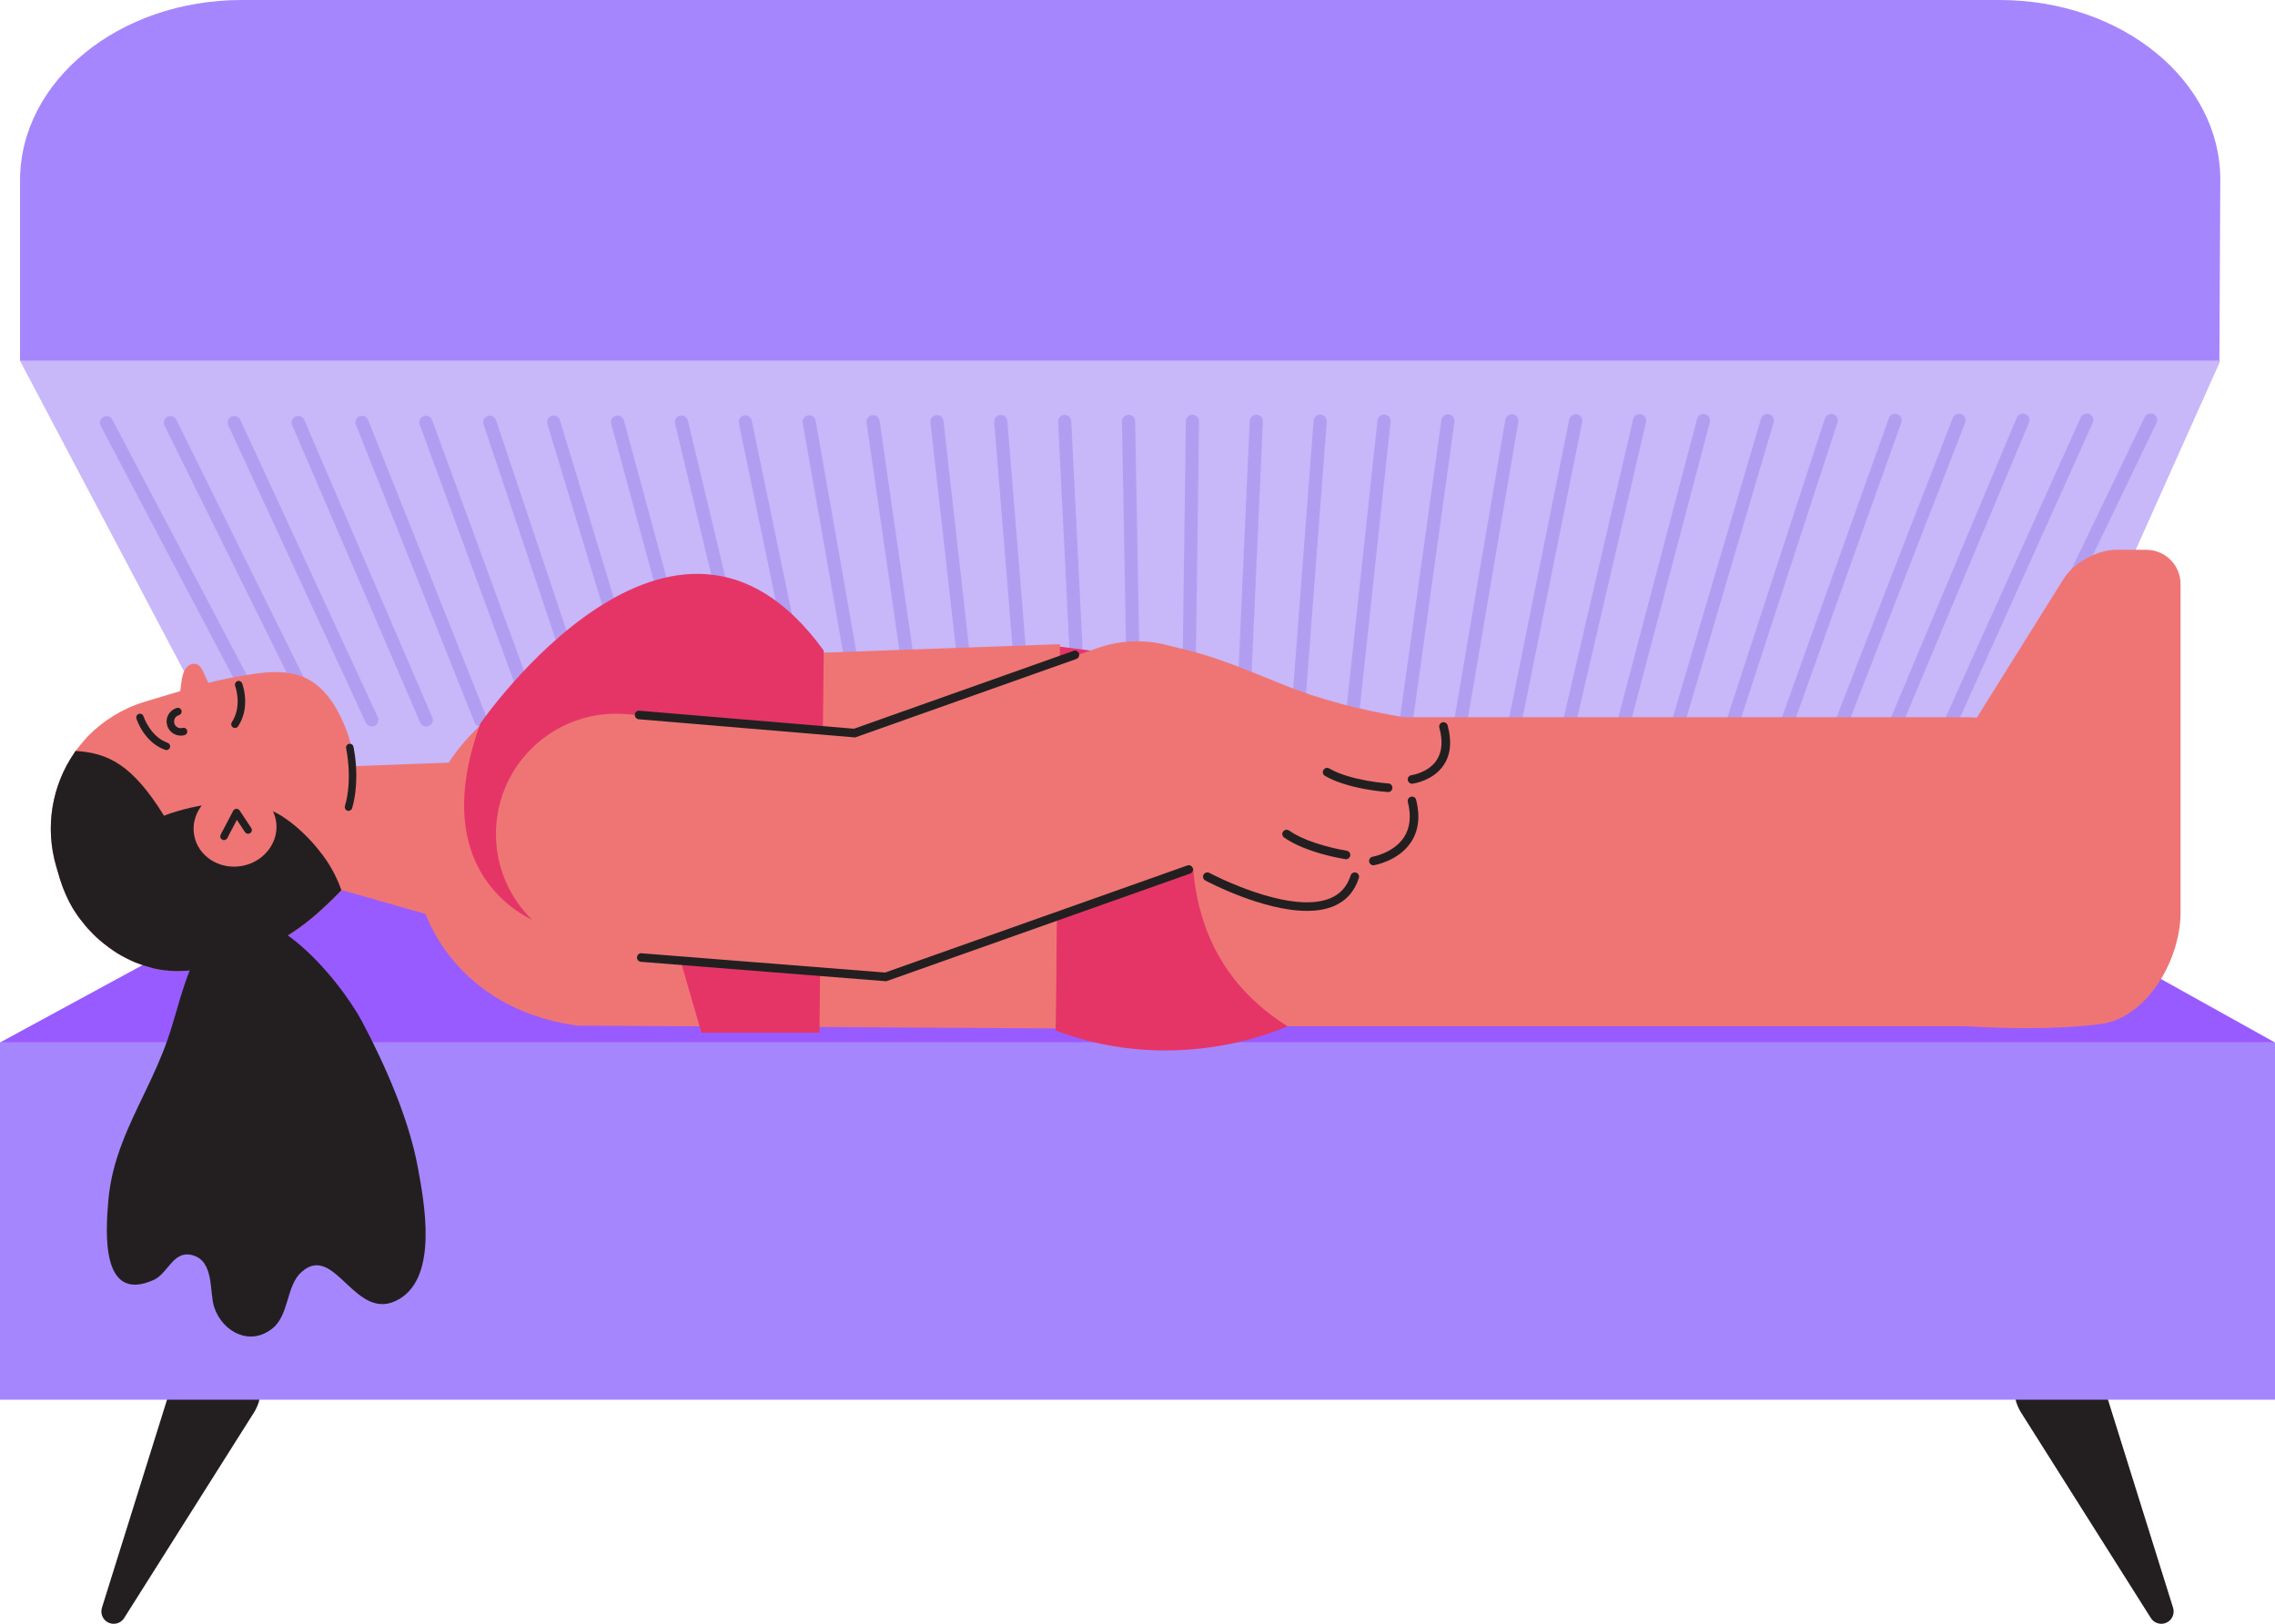 <svg xmlns="http://www.w3.org/2000/svg" width="1080" height="771.03" viewBox="0 0 1080 771.03"><g id="a"/><g id="b"><g id="c"><g id="d"><g><g><path d="M120.53 670.75l-61.6 97.56c-1.73 2.73-5.34 3.54-8.08 1.82-2.29-1.45-3.23-4.24-2.47-6.7l34.45-110.13c3.45-11.03 15.21-17.18 26.25-13.73 11.04 3.45 17.19 15.21 13.74 26.25-.54 1.74-1.35 3.45-2.28 4.93z" fill="#231f20"/><path d="M959.47 670.75l61.61 97.56c1.73 2.73 5.34 3.54 8.07 1.82 2.3-1.45 3.23-4.24 2.47-6.7l-34.45-110.13c-3.45-11.03-15.2-17.18-26.25-13.73-11.04 3.45-17.19 15.21-13.74 26.25.55 1.74 1.35 3.45 2.28 4.93z" fill="#231f20"/><path d="M0 495.01h1080v169.61H0z" fill="#a686fc"/><path d="M0 495.01 140.19 418.86H943.26L1080 495.01H0z" fill="#985bff"/></g><path d="M943.26 418.86 1054.03 171.35H9.51L140.19 418.86 942.83 418.62 943.26 418.86z" fill="#c8b7f9"/><g opacity=".3"><path d="M124.8 344.87c-1.12.0-2.21-.61-2.78-1.68L47.79 202.19c-.81-1.53-.22-3.42 1.31-4.23 1.55-.8 3.43-.22 4.23 1.31l74.23 141.01c.81 1.53.22 3.42-1.31 4.23-.47.25-.97.36-1.46.36z" fill="#8066dd"/><path d="M150.65 344.91c-1.16.0-2.26-.64-2.81-1.75L78.08 202.08c-.77-1.55-.13-3.43 1.42-4.2 1.57-.77 3.43-.13 4.2 1.42l69.76 141.1c.77 1.54.13 3.42-1.42 4.19-.45.22-.92.33-1.39.33z" fill="#8066dd"/><path d="M176.49 344.96c-1.18.0-2.31-.67-2.84-1.82L108.37 201.96c-.73-1.57-.04-3.43 1.53-4.16 1.58-.73 3.43-.04 4.16 1.53l65.28 141.18c.73 1.57.04 3.43-1.53 4.16-.43.19-.87.29-1.32.29z" fill="#8066dd"/><path d="M202.34 344.99c-1.21.0-2.37-.71-2.88-1.9l-60.79-141.25c-.68-1.59.05-3.43 1.64-4.12 1.6-.67 3.44.05 4.12 1.64l60.79 141.25c.68 1.59-.05 3.42-1.64 4.11-.41.18-.82.26-1.24.26z" fill="#8066dd"/><path d="M228.18 345.04c-1.24.0-2.42-.75-2.91-1.98l-56.32-141.33c-.64-1.61.14-3.43 1.75-4.07 1.59-.65 3.43.14 4.07 1.75l56.31 141.34c.64 1.61-.14 3.42-1.75 4.07-.38.15-.77.22-1.16.22z" fill="#8066dd"/><path d="M254.03 345.07c-1.28.0-2.48-.79-2.94-2.06L199.25 201.6c-.6-1.62.24-3.42 1.86-4.02 1.61-.6 3.42.23 4.02 1.86l51.84 141.41c.6 1.62-.24 3.42-1.86 4.02-.35.13-.72.19-1.08.19z" fill="#8066dd"/><path d="M279.88 345.12c-1.31.0-2.53-.83-2.97-2.14l-47.37-141.51c-.55-1.64.34-3.42 1.98-3.96 1.61-.56 3.41.34 3.96 1.98l47.37 141.5c.55 1.64-.34 3.42-1.98 3.96-.33.11-.66.17-.99.17z" fill="#8066dd"/><path d="M305.71 345.15c-1.35.0-2.59-.87-3-2.22l-42.87-141.57c-.5-1.65.43-3.41 2.09-3.91 1.68-.51 3.4.44 3.9 2.09l42.87 141.57c.5 1.66-.43 3.41-2.09 3.91-.3.09-.61.13-.91.13z" fill="#8066dd"/><path d="M331.56 345.2c-1.38.0-2.64-.92-3.02-2.31l-38.4-141.66c-.45-1.67.53-3.39 2.2-3.84 1.67-.45 3.39.54 3.84 2.2l38.4 141.66c.45 1.67-.53 3.39-2.2 3.84-.27.08-.55.11-.82.11z" fill="#8066dd"/><path d="M357.41 345.24c-1.41.0-2.7-.97-3.04-2.4l-33.92-141.74c-.4-1.68.64-3.37 2.32-3.77 1.65-.4 3.37.63 3.77 2.32l33.92 141.74c.4 1.69-.64 3.37-2.32 3.78-.24.06-.49.09-.73.09z" fill="#8066dd"/><path d="M383.25 345.28c-1.45.0-2.75-1.01-3.06-2.5l-29.45-141.83c-.35-1.69.74-3.35 2.43-3.7 1.64-.36 3.35.74 3.7 2.43l29.45 141.83c.35 1.69-.74 3.35-2.43 3.7-.21.04-.43.07-.64.07z" fill="#8066dd"/><path d="M409.1 345.32c-1.49.0-2.81-1.07-3.08-2.59l-24.97-141.89c-.3-1.7.84-3.33 2.54-3.63 1.68-.32 3.32.84 3.63 2.54l24.97 141.9c.3 1.7-.84 3.32-2.54 3.62-.19.04-.37.05-.55.05z" fill="#8066dd"/><path d="M434.94 345.36c-1.53.0-2.87-1.13-3.09-2.68l-20.48-141.99c-.25-1.71.94-3.3 2.65-3.54 1.69-.26 3.3.94 3.54 2.65l20.48 141.98c.25 1.71-.94 3.3-2.65 3.55-.15.03-.3.04-.45.04z" fill="#8066dd"/><path d="M460.79 345.4c-1.57.0-2.93-1.18-3.11-2.78l-16.01-142.07c-.19-1.72 1.04-3.27 2.76-3.46 1.69-.19 3.27 1.04 3.46 2.76l16.01 142.06c.19 1.72-1.04 3.27-2.76 3.47-.12.0-.23.02-.35.02z" fill="#8066dd"/><path d="M486.64 345.43c-1.61.0-2.98-1.24-3.12-2.88l-11.54-142.15c-.14-1.72 1.14-3.23 2.87-3.37 1.77-.12 3.23 1.15 3.37 2.87l11.53 142.14c.14 1.73-1.14 3.24-2.87 3.38-.08.0-.17.0-.26.0z" fill="#8066dd"/><path d="M512.48 345.48c-1.65.0-3.04-1.31-3.12-2.97l-7.05-142.23c-.08-1.73 1.24-3.19 2.97-3.28 1.79.0 3.19 1.24 3.28 2.97l7.05 142.22c.08 1.73-1.24 3.2-2.97 3.28-.05.0-.11.0-.16.0z" fill="#8066dd"/><path d="M538.33 345.51c-1.7.0-3.1-1.37-3.13-3.08l-2.58-142.3c-.03-1.73 1.35-3.15 3.08-3.19h.06c1.7.0 3.1 1.37 3.13 3.08l2.58 142.3c.03 1.73-1.35 3.15-3.08 3.19h-.06z" fill="#8066dd"/><path d="M564.18 345.56h-.04c-1.73-.03-3.11-1.45-3.09-3.18l1.91-142.38c.03-1.72 1.42-3.09 3.13-3.09h.04c1.72.03 3.11 1.45 3.09 3.18l-1.91 142.38c-.03 1.71-1.42 3.09-3.13 3.09z" fill="#8066dd"/><path d="M590.02 345.59s-.1.0-.15.0c-1.73-.07-3.06-1.54-2.99-3.27l6.39-142.46c.08-1.73 1.66-2.96 3.27-2.99 1.73.08 3.06 1.54 2.99 3.27l-6.39 142.46c-.08 1.68-1.46 2.99-3.12 2.99z" fill="#8066dd"/><path d="M615.87 345.64c-.08.0-.16.0-.24.0-1.73-.13-3.01-1.64-2.89-3.36l10.86-142.54c.13-1.72 1.68-2.97 3.36-2.89 1.73.13 3.01 1.64 2.89 3.36l-10.86 142.54c-.13 1.64-1.5 2.89-3.12 2.89z" fill="#8066dd"/><path d="M641.71 345.68c-.11.0-.22.0-.34-.02-1.72-.19-2.96-1.73-2.78-3.45l15.34-142.63c.19-1.73 1.75-2.94 3.45-2.78 1.72.19 2.96 1.73 2.78 3.45l-15.34 142.63c-.18 1.61-1.53 2.8-3.11 2.8z" fill="#8066dd"/><path d="M667.56 345.73c-.15.0-.29.0-.44-.04-1.71-.24-2.91-1.82-2.67-3.53l19.82-142.72c.24-1.71 1.85-2.92 3.53-2.67 1.71.24 2.91 1.82 2.67 3.53l-19.82 142.72c-.22 1.56-1.56 2.7-3.1 2.7z" fill="#8066dd"/><path d="M693.41 345.75c-.18.0-.35-.02-.53-.04-1.7-.29-2.85-1.91-2.56-3.62l24.3-142.78c.29-1.71 1.92-2.84 3.61-2.56 1.7.29 2.85 1.91 2.56 3.61l-24.3 142.79c-.26 1.53-1.59 2.6-3.09 2.6z" fill="#8066dd"/><path d="M719.25 345.8c-.21.0-.41-.02-.62-.06-1.69-.34-2.79-1.99-2.45-3.69l28.78-142.86c.34-1.69 2.03-2.78 3.69-2.45 1.69.34 2.79 1.99 2.45 3.69L722.32 343.3c-.3 1.49-1.61 2.51-3.07 2.51z" fill="#8066dd"/><path d="M745.1 345.84c-.24.0-.48-.03-.71-.08-1.69-.4-2.73-2.08-2.34-3.76l33.25-142.96c.39-1.69 2.1-2.73 3.76-2.34 1.69.39 2.73 2.07 2.34 3.76l-33.25 142.95c-.34 1.45-1.62 2.43-3.04 2.43z" fill="#8066dd"/><path d="M770.94 345.88c-.26.0-.53-.04-.8-.11-1.67-.44-2.67-2.15-2.23-3.83l37.73-143.03c.44-1.67 2.1-2.68 3.83-2.23 1.67.44 2.67 2.15 2.23 3.83l-37.73 143.04c-.37 1.4-1.64 2.33-3.03 2.33z" fill="#8066dd"/><path d="M796.78 345.92c-.29.0-.59-.04-.89-.13-1.66-.49-2.61-2.22-2.12-3.88l42.22-143.12c.49-1.66 2.22-2.58 3.89-2.12 1.66.49 2.61 2.23 2.12 3.89l-42.22 143.11c-.4 1.37-1.65 2.25-3 2.25z" fill="#8066dd"/><path d="M822.63 345.96c-.32.0-.65-.05-.97-.16-1.65-.53-2.54-2.3-2.01-3.94l46.7-143.19c.53-1.65 2.3-2.55 3.95-2.01 1.65.54 2.54 2.3 2.01 3.95l-46.7 143.19c-.43 1.32-1.66 2.16-2.98 2.16z" fill="#8066dd"/><path d="M848.47 346.01c-.35.0-.71-.06-1.05-.19-1.63-.58-2.48-2.37-1.89-4l51.17-143.28c.58-1.63 2.36-2.48 4-1.89 1.63.58 2.48 2.37 1.89 4l-51.17 143.27c-.45 1.28-1.66 2.08-2.95 2.08z" fill="#8066dd"/><path d="M874.32 346.05c-.38.0-.76-.07-1.13-.21-1.61-.63-2.41-2.45-1.79-4.05l55.65-143.37c.63-1.62 2.44-2.39 4.06-1.79 1.61.63 2.41 2.44 1.79 4.06l-55.65 143.36c-.49 1.24-1.67 2-2.92 2z" fill="#8066dd"/><path d="M900.17 346.08c-.41.0-.82-.08-1.21-.25-1.6-.67-2.35-2.5-1.68-4.09l60.13-143.43c.66-1.6 2.52-2.36 4.1-1.68 1.6.67 2.35 2.5 1.68 4.09l-60.13 143.43c-.5 1.2-1.66 1.92-2.89 1.92z" fill="#8066dd"/><path d="M926.01 346.12c-.43.0-.87-.09-1.28-.27-1.58-.71-2.28-2.57-1.57-4.15l64.61-143.51c.71-1.58 2.59-2.27 4.14-1.57 1.58.71 2.28 2.56 1.57 4.14l-64.62 143.52c-.52 1.16-1.66 1.84-2.85 1.84z" fill="#8066dd"/><path d="M951.86 346.17c-.46.0-.92-.1-1.36-.31-1.56-.75-2.21-2.62-1.46-4.18l69.08-143.6c.75-1.56 2.61-2.22 4.18-1.46 1.56.75 2.21 2.62 1.46 4.18l-69.08 143.6c-.54 1.12-1.65 1.77-2.82 1.77z" fill="#8066dd"/></g><path d="M9.51 171.35V85.68C9.51 38.36 56.61.0 114.71.0H949.28c58.1.0 105 38.36 104.75 85.68l-.43 85.67H9.51z" fill="#a686fc"/></g><g><path d="M933.24 487.29H531.22c-40.53.0-73.38-32.84-73.38-73.37s32.85-73.36 73.38-73.36h402.02c40.53.0 73.39 32.83 73.39 73.36s-32.86 73.37-73.39 73.37z" fill="#ef7575"/><path d="M586.75 318.1s-60.14 116.19 24.45 169.18c0 0-50.96 24.46-110.06 2.05l1.01-182.44 84.6 11.21z" fill="#e53567"/><g><g><g><path d="M215.48 437.85 231.98 361.4 157.22 364.2 155 368.98 151.87 404.64 151.02 414.4 150.59 419.35 151.87 419.77 162.07 422.61 162.26 422.72H162.38L163.31 422.93 215.48 437.85z" fill="#ef7575"/><g><g><path d="M93.82 460.36l-1.47-2.44c9.87.0 19.16-2.05 27.39-5.22 1.14-.41 2.28-.9 3.43-1.39 1.39-.65 2.69-1.3 4.09-1.85 10.75-5.31 19.47-12.07 25.43-17.62 3.18-2.87 5.71-5.39 7.34-7.03 1.06-1.06 1.88-1.79 2.36-2.11.17-.34.33-.58.41-.91 7.18-18.43 7.18-38.97 6.03-52.26-.57-7.59-1.54-15.49-4.32-22.65-4.65-12.07-11.9-24.23-25.59-27.01-6.53-1.31-13.3-.73-19.82.34-8.8 1.31-17.86 3.17-26.41 5.79l-24.13 7.25c-10.6 3.27-19.74 9.04-26.99 16.47-2.12 2.37-3.91 4.56-5.71 6.85l-.73 1.14c-10.35 15.17-14.02 34.82-8.38 53.91l1.7 5.76c1.55 4.99 3.67 9.87 6.28 14.21 1.39 2.19 2.86 4.4 4.56 6.36 1.39 1.88 2.94 3.59 4.73 5.38 1.16 1.14 2.29 2.28 3.6 3.34 2.52 2.12 5.21 4.15 8.06 5.95 2.7 1.64 5.56 3.1 8.65 4.4 1.46.57 3.01 1.13 4.58 1.62 1.3.41 2.6.81 3.9 1.15 6.94 1.62 14.02 1.62 21.04.57z" fill="#ef7575"/><path d="M87.57 318.38c.71-1.48 1.99-2.7 3.64-3.09 3.63-.84 5.01 3.14 6.17 5.68 1.24 2.73 2.49 5.46 3.74 8.2.0.0-17.63 8.74-17.63 8.75.27-.15.47-2.21.53-2.5.42-1.96.85-3.89 1.28-5.85.72-3.33.64-7.85 2.28-11.19z" fill="#ef7575"/></g><g><path d="M116.39 333.09c0-4.77-1.34-8.37-1.45-8.64-.35-.9-1.37-1.37-2.28-1.01-.91.34-1.35 1.39-1.03 2.28.05.1 3.49 9.49-1.58 17.21-.52.81-.3 1.91.51 2.44.82.55 1.92.32 2.46-.49 2.63-3.98 3.37-8.22 3.37-11.78z" fill="#231f20"/><path d="M80.77 354.38c0-.73-.46-1.42-1.19-1.67-8.31-2.94-11.42-12.49-11.46-12.58-.29-.94-1.28-1.47-2.21-1.17s-1.44 1.29-1.16 2.23c.15.46 3.64 11.31 13.65 14.86.92.32 1.94-.16 2.26-1.08.08-.19.11-.41.11-.6z" fill="#231f20"/><path d="M88.9 347.35c0-.15-.02-.32-.06-.48-.27-.94-1.24-1.5-2.18-1.24-1.68.48-3.43-.49-3.91-2.16-.22-.8-.11-1.67.28-2.41.41-.73 1.09-1.25 1.89-1.48.95-.27 1.48-1.23 1.24-2.2-.26-.94-1.24-1.48-2.18-1.23-1.73.49-3.16 1.62-4.04 3.17-.88 1.58-1.08 3.39-.58 5.11 1 3.56 4.71 5.62 8.27 4.62.79-.21 1.29-.93 1.29-1.7z" fill="#231f20"/></g><path d="M93.82 460.36c8.88-1.3 17.69-4.24 25.92-7.66 1.14-.41 2.28-.9 3.43-1.39 1.39-.65 2.69-1.3 4.09-1.85 10.75-5.31 19.47-12.07 25.43-17.62 3.18-2.87 5.71-5.39 7.34-7.03.98-1.06 1.72-1.79 2.04-2.11-2.53-7.27-6.2-13.39-10.19-18.35-7.66-9.95-15.98-15.42-15.98-15.42-22.02-16.3-58.04-1.61-58.04-1.61-15.01-24.23-26.42-29.78-42-30.75l-.73 1.14c-10.35 15.17-14.02 34.82-8.38 53.91l1.7 5.76c1.55 4.99 3.67 9.87 6.28 14.21 1.39 2.19 2.86 4.4 4.56 6.36 1.39 1.88 2.94 3.59 4.73 5.38 1.16 1.14 2.29 2.28 3.6 3.34 2.52 2.12 5.21 4.15 8.06 5.95 2.7 1.64 5.56 3.1 8.65 4.4 1.46.57 3.01 1.13 4.58 1.62 1.3.41 2.6.81 3.9 1.15 6.94 1.62 14.02 1.62 21.04.57z" fill="#231f20"/><path d="M114.92 411.16c10.71-1.97 17.89-11.67 16.06-21.66-1.83-9.99-12-16.49-22.72-14.53-10.71 1.96-17.9 11.66-16.07 21.67 1.84 9.99 12.01 16.49 22.72 14.52z" fill="#ef7575"/><path d="M119.59 394.15c0-.34-.11-.69-.31-.98l-5.54-8.36c-.36-.49-.95-.79-1.56-.77-.64.04-1.2.39-1.48.95l-5.94 11.32c-.44.86-.12 1.94.75 2.39.87.46 1.94.11 2.39-.73l4.54-8.67 3.87 5.82c.55.8 1.66 1.03 2.46.47.52-.33.81-.89.81-1.46z" fill="#231f20"/></g></g><path d="M501.14 488.32l2.03-182.44-200.38 7.16c-48.96 1.68-101.43 40.05-101.43 86.25v32.72s13.4 46.65 72.53 54.98l227.25 1.33z" fill="#ef7575"/><path d="M169.16 368.49c0-7.68-1.3-13.56-1.38-13.95-.21-.97-1.17-1.54-2.12-1.32-.94.2-1.54 1.1-1.34 2.11.02.15 3.19 14.58-.58 27.42-.25.96.27 1.92 1.22 2.21.93.26 1.92-.28 2.2-1.21 1.52-5.22 1.99-10.56 1.99-15.25z" fill="#231f20"/></g><path d="M228 343.59s91.72-133.51 163.06-34.65l-2.04 181.4h-56.05l-33.63-116.17s-38.73-28.53-42.13 64.55c0 0-57.07-18.35-29.21-95.13z" fill="#e53567"/><g><path d="M580.89 401.24c14.48-15.03 20.17-37.48 12.8-58.51-10.42-29.77-42.98-45.43-72.74-35l-115.26 40.37-108.44-9.01c-31.42-2.62-59 20.75-61.61 52.16-2.61 31.39 20.74 58.98 52.14 61.59l132.68 11.03 138.23-48.42c8.7-3.05 16.2-8.01 22.2-14.21z" fill="#ef7575"/><path d="M548.4 305.69c20.66 2.74 39.94 10.93 59.08 18.74 20 8.17 38.33 12.59 59.29 16.21 9.13 1.59 25.91 2.51 32.39 10.31 14.79 19.91-30.25 27.47-43.77 23.87 39.55 7.93 2.46 28.78-17.7 30.13 14.24 17.62-21.51 16.69-30.4 16.09-8.42-.54-18.49-.96-26.43-4.09-14.75-5.78-28.55-18.36-41.49-27.49 12.19-16.55 5.74-52.95-18.33-55.39l27.35-28.38z" fill="#ef7575"/><path d="M658.98 376.08h-.12c-.76-.05-18.64-1.22-29.86-7.66-.98-.56-1.31-1.8-.75-2.78.56-.97 1.79-1.32 2.78-.75 10.4 5.97 27.91 7.1 28.08 7.11 1.13.07 1.98 1.04 1.91 2.16-.07 1.09-.96 1.92-2.03 1.92z" fill="#231f20"/><path d="M638.99 407.98c-.1.0-.21.0-.31-.03-.75-.11-18.47-2.85-29.07-10.26-.92-.64-1.15-1.92-.5-2.83.66-.94 1.93-1.14 2.84-.5 9.8 6.86 27.16 9.55 27.34 9.58 1.11.17 1.88 1.2 1.71 2.32-.15 1.01-1.02 1.73-2.01 1.73z" fill="#231f20"/></g></g><path d="M932.23 350.72l47.41-75.86c4.77-7.62 15.94-13.81 24.95-13.81h14.27c9.01.0 16.31 7.29 16.31 16.29v155.94c0 22.51-15.98 50.28-38.33 53.03-14.99 1.84-35.55 2.65-63.59.98v-138.61l-1.01 2.04z" fill="#ef7575"/><path d="M405.95 350.16l-.44-.04-102.27-8.59c-1.12-.1-1.95-1.08-1.86-2.2.09-1.13.98-2.09 2.2-1.86l101.83 8.55 104.2-36.97c1.05-.38 2.22.17 2.6 1.24.38 1.06-.18 2.22-1.24 2.6l-105.03 37.27z" fill="#231f20"/><path d="M420.73 465.93l-.43-.04-116.02-9.19c-1.12-.09-1.96-1.07-1.87-2.19.08-1.13 1.12-2.06 2.19-1.87l115.59 9.15 143.45-50.84c1.06-.38 2.22.18 2.6 1.24.38 1.06-.18 2.22-1.24 2.6l-144.26 51.13z" fill="#231f20"/><path d="M620.43 432.51c-20.93.0-46.92-13.72-48.24-14.43-.99-.53-1.37-1.77-.83-2.76.53-1 1.77-1.36 2.76-.84.37.2 37.84 19.99 57.2 12.12 4.94-2 8.17-5.58 9.88-10.94.34-1.07 1.51-1.63 2.56-1.32 1.07.34 1.67 1.49 1.32 2.56-2.07 6.5-6.19 11.02-12.23 13.49-3.71 1.5-7.95 2.13-12.41 2.13z" fill="#231f20"/><path d="M651.96 410.85c-.98.0-1.84-.71-2-1.7-.19-1.1.56-2.15 1.67-2.35.1-.02 9.98-1.77 14.87-9.25 2.89-4.43 3.52-10.07 1.84-16.77-.27-1.09.39-2.2 1.48-2.47 1.1-.28 2.2.39 2.47 1.48 1.96 7.85 1.15 14.59-2.4 20.02-5.89 8.98-17.11 10.93-17.58 11.01-.11.02-.22.03-.34.03z" fill="#231f20"/><path d="M670.31 372.13c-1.01.0-1.88-.75-2.01-1.77-.15-1.11.64-2.14 1.75-2.29.08.0 7.98-1.13 11.96-7.13 2.59-3.9 3.01-9.1 1.28-15.44-.3-1.09.34-2.21 1.43-2.51 1.12-.26 2.21.34 2.51 1.43 2.06 7.55 1.44 13.88-1.84 18.81-5.03 7.55-14.41 8.83-14.8 8.89-.09.0-.18.02-.26.02z" fill="#231f20"/></g><path d="M58.08 542.51c-3.31 8.65-5.82 17.68-6.67 27.71-1.25 14.78-3.57 48.77 21.51 37.55 6.83-3.05 9.25-14.02 18.12-11.86 10.95 2.67 8.19 17.65 10.69 24.94 3.98 11.6 16.91 18.55 27.66 9.88 7.99-6.45 6.36-20.19 13.79-26.78 16.19-14.37 25.6 25.58 46.68 12.68 17.99-11.01 11.65-45.26 8.49-62.35-4.26-23.09-15.5-48.59-26.5-69.28-10.39-19.54-49.37-67.88-71.95-41.22-11.54 13.63-14.56 33.3-20.33 49.8-6.21 17.74-15.28 32.66-21.49 48.92z" fill="#231f20"/></g></g></g></svg>